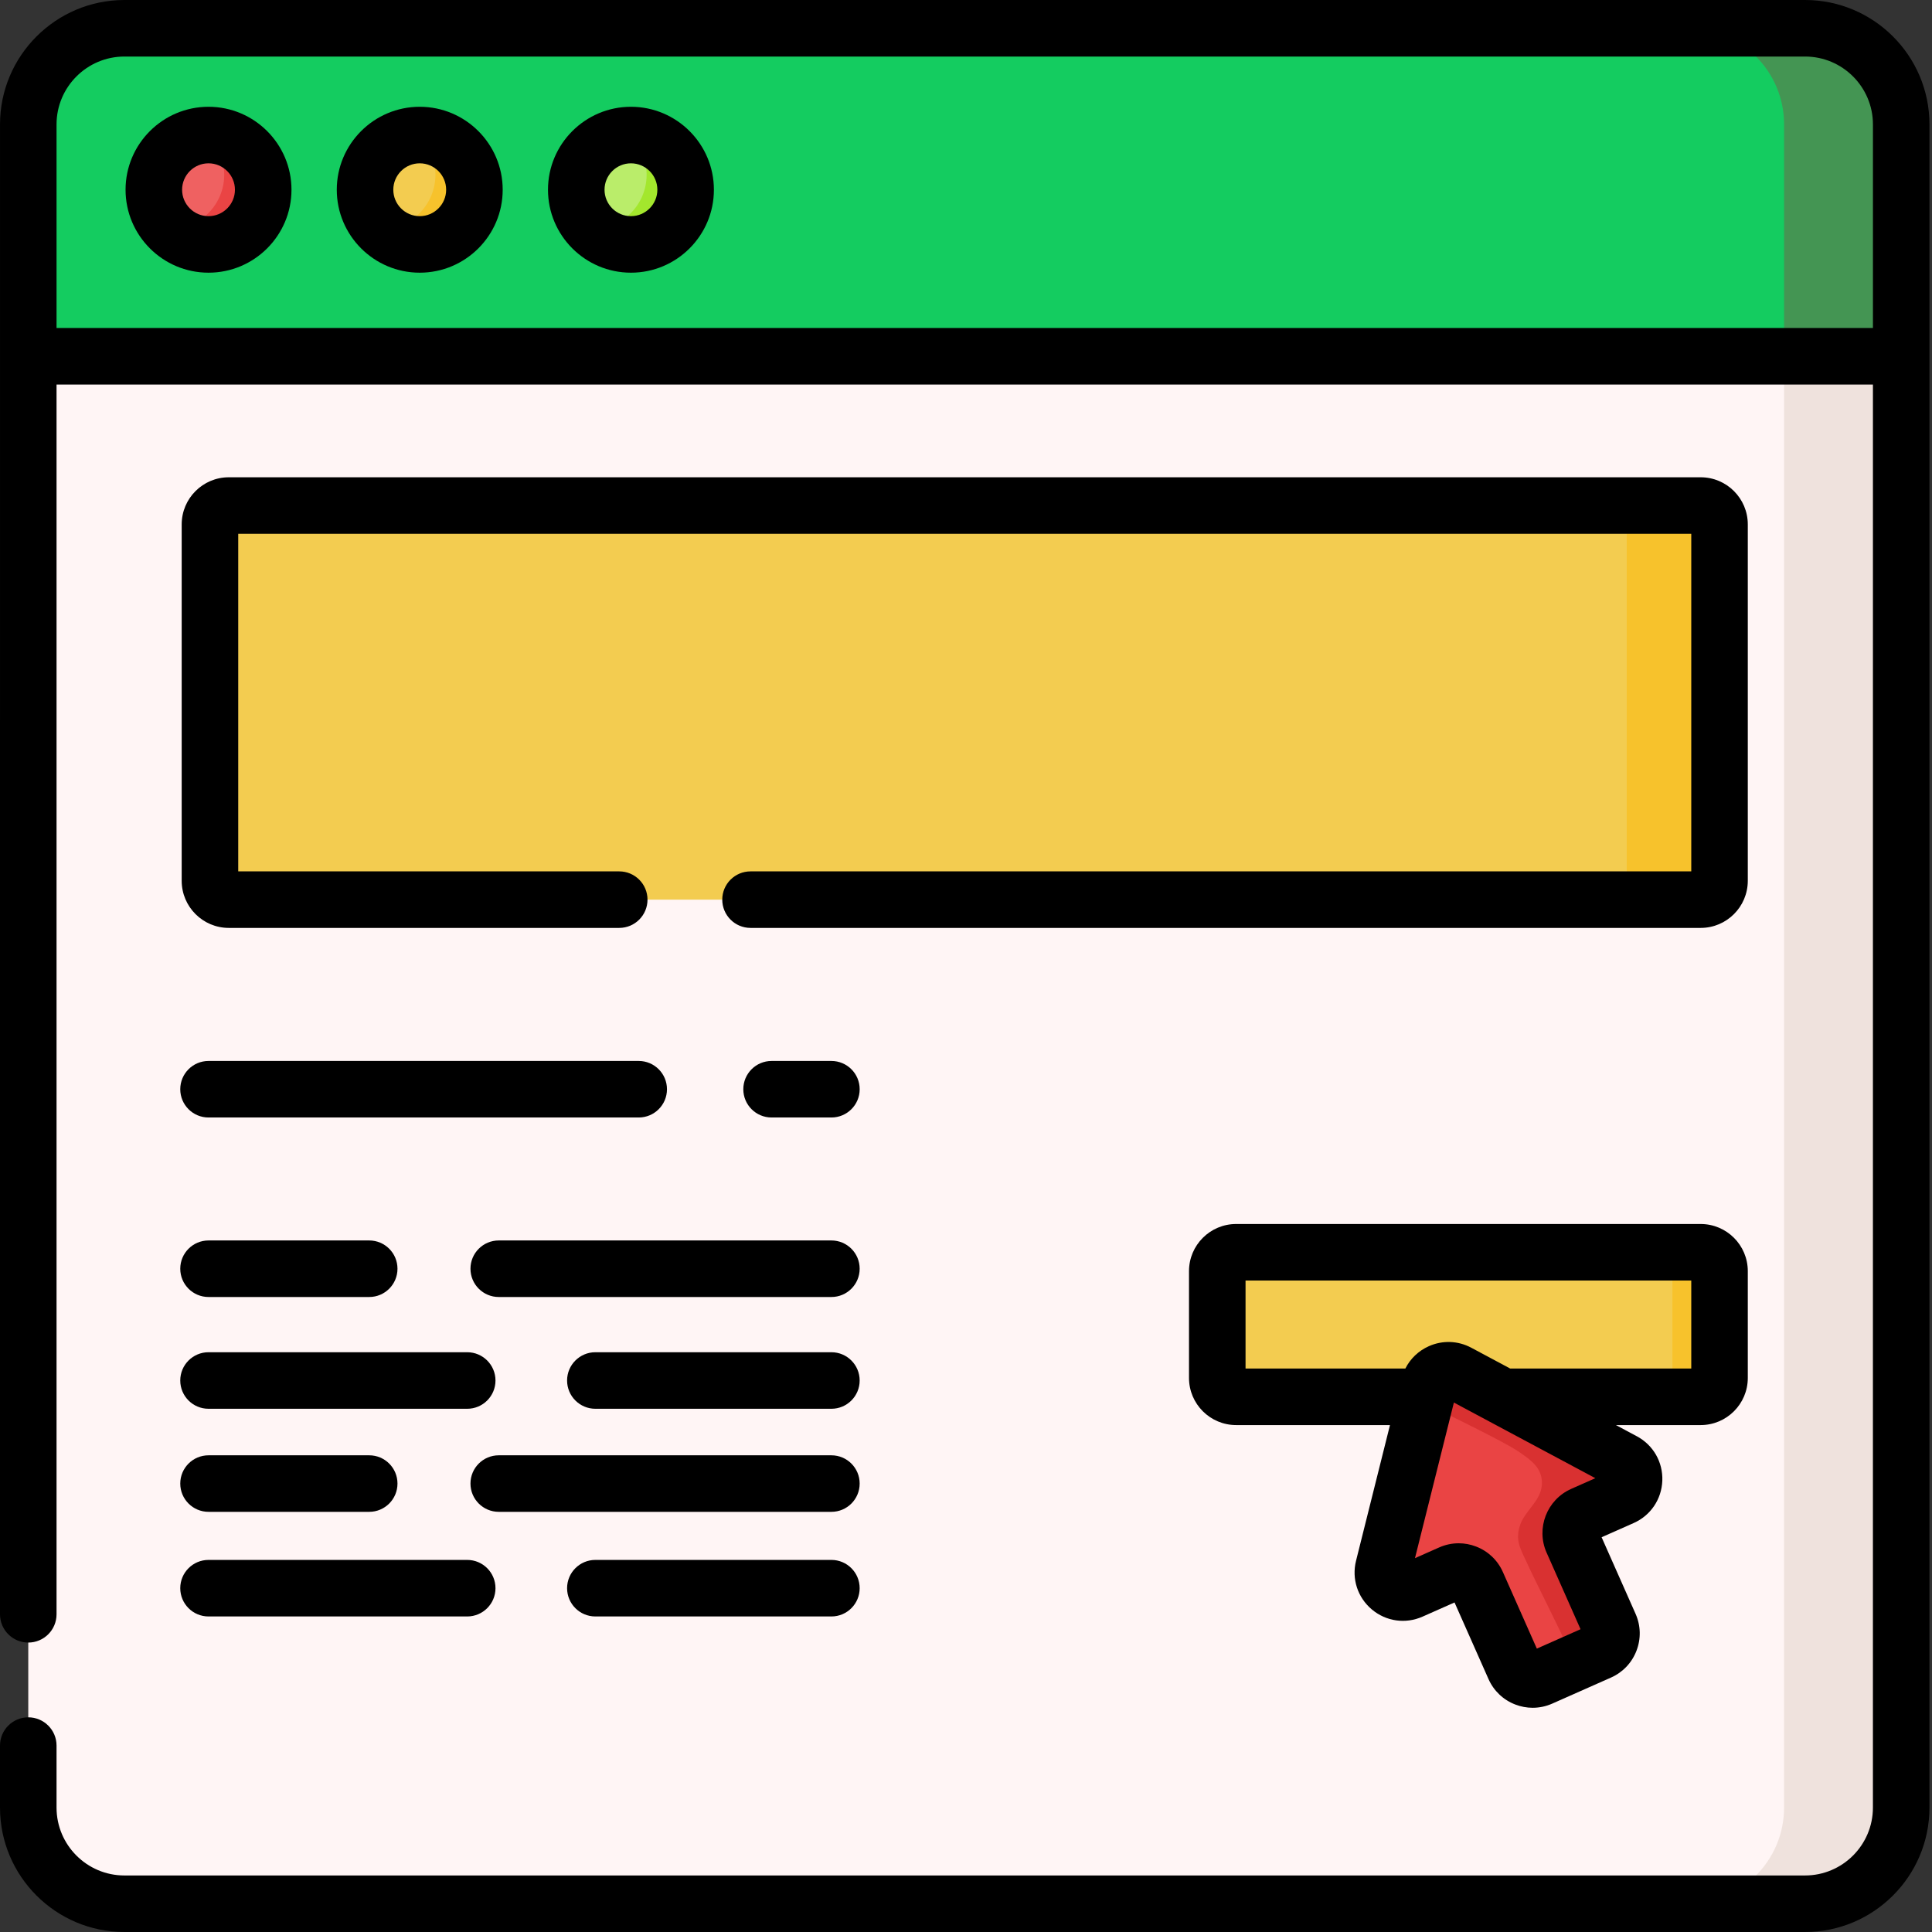 <?xml version="1.0"?>
<svg xmlns="http://www.w3.org/2000/svg" height="512px" viewBox="0 0 512 512.001" width="512px" class=""><rect x="0" y="0" width="512" height="512.001" fill="#333333" stroke="none"/><g><path d="m478.355 504.508h-445.387c-14.07 0-25.477-11.406-25.477-25.477l.004-446.062c0-14.07 11.406-25.477 25.477-25.477h445.387c14.074 0 25.48 11.406 25.48 25.477l-.004 446.062c0 14.07-11.406 25.477-25.48 25.477zm0 0" fill="#fff5f5" data-original="#FFF5F5" class=""/><path d="m503.836 32.969-.004 446.059c0 14.074-11.406 25.48-25.473 25.48h-31.043c14.074 0 25.48-11.406 25.48-25.48l.004-446.059c0-14.066-11.406-25.473-25.48-25.473h31.043c14.062 0 25.473 11.406 25.473 25.473zm0 0" fill="#efe2dd" data-original="#EFE2DD" class=""/><path d="m503.84 94.414h-496.344v-61.445c0-14.07 11.406-25.477 25.477-25.477h445.387c14.074 0 25.48 11.406 25.48 25.477zm0 0" fill="#c9f0ff" data-original="#C9F0FF" class="" style="fill:#14CC60" data-old_color="#c9f0ff"/><path d="m450.699 238.414h-390.066c-2.758 0-4.992-2.234-4.992-4.992v-94.453c0-2.758 2.234-4.992 4.992-4.992h390.066c2.758 0 4.992 2.234 4.992 4.992v94.453c0 2.758-2.234 4.992-4.992 4.992zm0 0" fill="#f3cc50" data-original="#F3CC50" class=""/><path d="m455.688 138.973v94.453c0 2.758-2.227 4.996-4.992 4.996h-24.582c2.758 0 4.992-2.238 4.992-4.996v-94.453c0-2.758-2.234-4.992-4.992-4.992h24.582c2.766 0 4.992 2.234 4.992 4.992zm0 0" fill="#f7c22c" data-original="#F7C22C" class=""/><path d="m503.836 32.969v61.449h-31.035v-61.449c0-14.066-11.406-25.473-25.48-25.473h31.043c14.062 0 25.473 11.406 25.473 25.473zm0 0" fill="#9ae7fd" data-original="#9AE7FD" class="active-path" style="fill:#449553" data-old_color="#9ae7fd"/><path d="m511.328 32.969c0-18.18-14.789-32.969-32.969-32.969h-445.387c-18.18 0-32.969 14.789-32.969 32.969l-.004 394.836c0 4.137 3.355 7.492 7.492 7.492 4.137 0 7.492-3.355 7.492-7.492v-325.898h481.363l-.004 377.125c0 9.918-8.066 17.988-17.988 17.988h-445.387c-9.918 0-17.984-8.07-17.984-17.988v-16.434c0-4.137-3.355-7.488-7.492-7.488-4.137 0-7.492 3.352-7.492 7.488v16.434c0 18.18 14.793 32.969 32.969 32.969h445.387c18.18 0 32.973-14.789 32.973-32.969zm-496.344 53.953v-53.953c0-9.914 8.07-17.984 17.988-17.984h445.387c9.918 0 17.988 8.066 17.988 17.984v53.953zm0 0" data-original="#000000" class=""/><path d="m69.754 50.281c0 8.004-6.488 14.496-14.496 14.496-8.004 0-14.492-6.492-14.492-14.496s6.488-14.492 14.492-14.492c8.008 0 14.496 6.488 14.496 14.492zm0 0" fill="#ef6161" data-original="#EF6161" class=""/><path d="m125.727 50.281c0 8.004-6.488 14.496-14.492 14.496s-14.496-6.492-14.496-14.496 6.492-14.492 14.496-14.492 14.492 6.488 14.492 14.492zm0 0" fill="#f3cc50" data-original="#F3CC50" class=""/><path d="m181.699 50.281c0 8.004-6.488 14.496-14.492 14.496-8.004 0-14.492-6.492-14.492-14.496s6.488-14.492 14.492-14.492c8.004 0 14.492 6.488 14.492 14.492zm0 0" fill="#baed6a" data-original="#BAED6A" class=""/><path d="m69.75 50.289c0 8-6.484 14.48-14.484 14.48-3.875 0-7.402-1.516-10-4.004 7.844-.168 14.156-6.582 14.156-14.473 0-4.137-1.73-7.852-4.496-10.488.109-.012.23-.012.34-.012 8 0 14.484 6.484 14.484 14.496zm0 0" fill="#ea4444" data-original="#EA4444" class=""/><path d="m125.727 50.289c0 8-6.484 14.48-14.496 14.48-3.875 0-7.391-1.516-9.996-4.004 7.852-.168 14.164-6.582 14.164-14.473 0-4.137-1.73-7.852-4.496-10.488.109-.012.219-.012.328-.012 8.012 0 14.496 6.484 14.496 14.496zm0 0" fill="#f7c22c" data-original="#F7C22C" class=""/><path d="m181.699 50.289c0 8-6.492 14.48-14.492 14.48-3.875 0-7.391-1.516-10-4.004 7.852-.168 14.156-6.582 14.156-14.473 0-4.137-1.727-7.852-4.496-10.488.109-.012.23-.012.34-.012 8 0 14.492 6.484 14.492 14.496zm0 0" fill="#a3e72d" data-original="#A3E72D" class=""/><path d="m55.258 72.266c-12.121 0-21.984-9.859-21.984-21.984 0-12.121 9.863-21.984 21.984-21.984 12.125 0 21.988 9.863 21.988 21.984 0 12.125-9.863 21.984-21.988 21.984zm0-28.984c-3.859 0-7 3.141-7 7 0 3.863 3.141 7.004 7 7.004 3.863 0 7.004-3.141 7.004-7.004 0-3.859-3.141-7-7.004-7zm0 0" data-original="#000000" class=""/><path d="m111.234 72.266c-12.125 0-21.984-9.859-21.984-21.984 0-12.121 9.859-21.984 21.984-21.984 12.121 0 21.984 9.863 21.984 21.984 0 12.125-9.863 21.984-21.984 21.984zm0-28.984c-3.863 0-7.004 3.141-7.004 7 0 3.863 3.141 7.004 7.004 7.004 3.859 0 7-3.141 7-7.004 0-3.859-3.141-7-7-7zm0 0" data-original="#000000" class=""/><path d="m167.207 72.266c-12.121 0-21.984-9.859-21.984-21.984 0-12.121 9.863-21.984 21.984-21.984 12.121 0 21.984 9.863 21.984 21.984 0 12.125-9.863 21.984-21.984 21.984zm0-28.984c-3.859 0-7 3.141-7 7 0 3.863 3.141 7.004 7 7.004s7-3.141 7-7.004c0-3.859-3.141-7-7-7zm0 0" data-original="#000000" class=""/><path d="m169.266 296.148h-114.008c-4.137 0-7.488-3.352-7.488-7.488 0-4.137 3.352-7.492 7.488-7.492h114.008c4.137 0 7.488 3.355 7.488 7.492 0 4.137-3.352 7.488-7.488 7.488zm0 0" data-original="#000000" class=""/><path d="m220.332 296.148h-15.855c-4.137 0-7.492-3.352-7.492-7.488 0-4.137 3.355-7.492 7.492-7.492h15.855c4.137 0 7.492 3.355 7.492 7.492 0 4.137-3.355 7.488-7.492 7.488zm0 0" data-original="#000000" class=""/><path d="m97.848 343.719h-42.59c-4.137 0-7.488-3.355-7.488-7.492 0-4.137 3.352-7.492 7.488-7.492h42.59c4.137 0 7.488 3.355 7.488 7.492 0 4.137-3.352 7.492-7.488 7.492zm0 0" data-original="#000000" class=""/><path d="m220.332 343.719h-88.16c-4.137 0-7.492-3.355-7.492-7.492 0-4.137 3.355-7.492 7.492-7.492h88.16c4.137 0 7.488 3.355 7.488 7.492 0 4.137-3.352 7.492-7.488 7.492zm0 0" data-original="#000000" class=""/><path d="m123.816 373.34h-68.559c-4.137 0-7.488-3.355-7.488-7.492 0-4.137 3.352-7.492 7.488-7.492h68.559c4.137 0 7.492 3.355 7.492 7.492 0 4.137-3.355 7.492-7.492 7.492zm0 0" data-original="#000000" class=""/><path d="m220.332 373.34h-62.555c-4.137 0-7.492-3.355-7.492-7.492 0-4.137 3.355-7.492 7.492-7.492h62.555c4.137 0 7.488 3.355 7.488 7.492 0 4.137-3.352 7.492-7.488 7.492zm0 0" data-original="#000000" class=""/><path d="m123.816 428.379h-68.559c-4.137 0-7.488-3.355-7.488-7.492s3.352-7.492 7.488-7.492h68.559c4.137 0 7.492 3.355 7.492 7.492s-3.355 7.492-7.492 7.492zm0 0" data-original="#000000" class=""/><path d="m220.332 428.379h-62.555c-4.137 0-7.492-3.355-7.492-7.492s3.355-7.492 7.492-7.492h62.555c4.137 0 7.488 3.355 7.488 7.492s-3.352 7.492-7.488 7.492zm0 0" data-original="#000000" class=""/><path d="m97.848 400.652h-42.59c-4.137 0-7.488-3.355-7.488-7.492 0-4.137 3.352-7.488 7.488-7.488h42.59c4.137 0 7.488 3.352 7.488 7.488 0 4.137-3.352 7.492-7.488 7.492zm0 0" data-original="#000000" class=""/><path d="m220.332 400.652h-88.16c-4.137 0-7.492-3.355-7.492-7.492 0-4.137 3.355-7.488 7.492-7.488h88.16c4.137 0 7.488 3.352 7.488 7.488.004 4.137-3.352 7.492-7.488 7.492zm0 0" data-original="#000000" class=""/><path d="m450.699 370.168h-123.113c-2.758 0-4.996-2.238-4.996-4.996v-28.312c0-2.758 2.238-4.992 4.996-4.992h123.113c2.758 0 4.992 2.234 4.992 4.992v28.312c0 2.758-2.234 4.996-4.992 4.996zm0 0" fill="#f3cc50" data-original="#F3CC50" class=""/><path d="m455.688 336.859v28.316c0 2.758-2.227 4.996-4.992 4.996h-12.484c2.766 0 4.992-2.238 4.992-4.996v-28.316c0-2.758-2.227-4.996-4.992-4.996h12.484c2.766 0 4.992 2.238 4.992 4.996zm0 0" fill="#f7c22c" data-original="#F7C22C" class=""/><path d="m450.699 126.484h-390.066c-6.883 0-12.484 5.602-12.484 12.484v94.453c0 6.883 5.602 12.484 12.484 12.484h103.469c4.137 0 7.492-3.352 7.492-7.492 0-4.137-3.355-7.488-7.492-7.488h-100.969v-89.457h385.07v89.457h-249.305c-4.137 0-7.492 3.352-7.492 7.488 0 4.137 3.352 7.492 7.492 7.492h251.801c6.887 0 12.484-5.602 12.484-12.484v-94.453c0-6.883-5.602-12.484-12.484-12.484zm0 0" data-original="#000000" class=""/><path d="m378.703 367.172-12.066 48.254c-1.074 4.301 3.266 7.949 7.316 6.156l10.461-4.641c2.684-1.191 5.828.02 7.02 2.707l9.875 22.273c1.191 2.684 4.332 3.898 7.02 2.707l15.559-6.898c2.684-1.191 3.895-4.336 2.707-7.02l-9.879-22.273c-1.191-2.688.023-5.828 2.707-7.02l10.461-4.641c4.051-1.793 4.258-7.461.355-9.551l-43.867-23.457c-3.051-1.633-6.828.043-7.668 3.402zm0 0" fill="#ea4444" data-original="#EA4444" class=""/><path d="m429.887 396.777-10.469 4.637c-2.684 1.199-3.895 4.336-2.703 7.023l9.875 22.273c1.191 2.688-.02 5.824-2.707 7.023l-7.59 3.363c.25-1.086.168-2.254-.32-3.355-3.777-8.484-8.176-16.684-12.039-25.102-.695-1.52-1.434-2.996-1.602-4.707-.133-1.332.098-2.664.551-3.914 1.363-3.742 5.43-6.289 5.719-10.457.312-4.453-2.852-6.605-6.152-8.867-4.184-2.867-21.129-10.918-24.891-12.926l1.148-4.594c.84-3.367 4.613-5.035 7.66-3.406l43.871 23.453c3.906 2.094 3.695 7.758-.352 9.555zm0 0" fill="#d93131" data-original="#D93131" class="" style="fill:#D93131"/><path d="m450.699 324.375h-123.113c-6.887 0-12.488 5.602-12.488 12.488v28.312c0 6.883 5.602 12.484 12.488 12.484h40.773l-8.992 35.949c-1.199 4.789.406 9.734 4.184 12.914 3.777 3.176 8.926 3.906 13.438 1.906l8.477-3.758 8.996 20.285c1.387 3.129 3.906 5.531 7.102 6.762 1.496.578 3.055.863 4.613.863 1.762 0 3.523-.367 5.188-1.105l15.559-6.898c3.129-1.387 5.527-3.91 6.758-7.102 1.234-3.191 1.148-6.672-.242-9.801l-8.996-20.289 8.48-3.758c4.512-2 7.426-6.309 7.609-11.238.18-4.934-2.41-9.445-6.762-11.77l-5.539-2.961h22.465c6.887 0 12.488-5.602 12.488-12.484v-28.312c0-6.887-5.602-12.488-12.484-12.488zm-40.832 87.098 8.996 20.289-11.586 5.137-8.996-20.289c-1.387-3.125-3.906-5.527-7.102-6.758-1.496-.578-3.055-.867-4.613-.867-1.766 0-3.527.371-5.188 1.109l-6.395 2.836 10.312-41.238 37.484 20.043-6.395 2.836c-6.457 2.863-9.383 10.445-6.52 16.902zm38.336-48.797h-47.992l-10.305-5.512c-3.508-1.875-7.602-2.027-11.234-.414-2.746 1.219-4.922 3.309-6.238 5.926h-42.352v-23.32h118.121zm0 0" data-original="#000000" class=""/></g> </svg>

